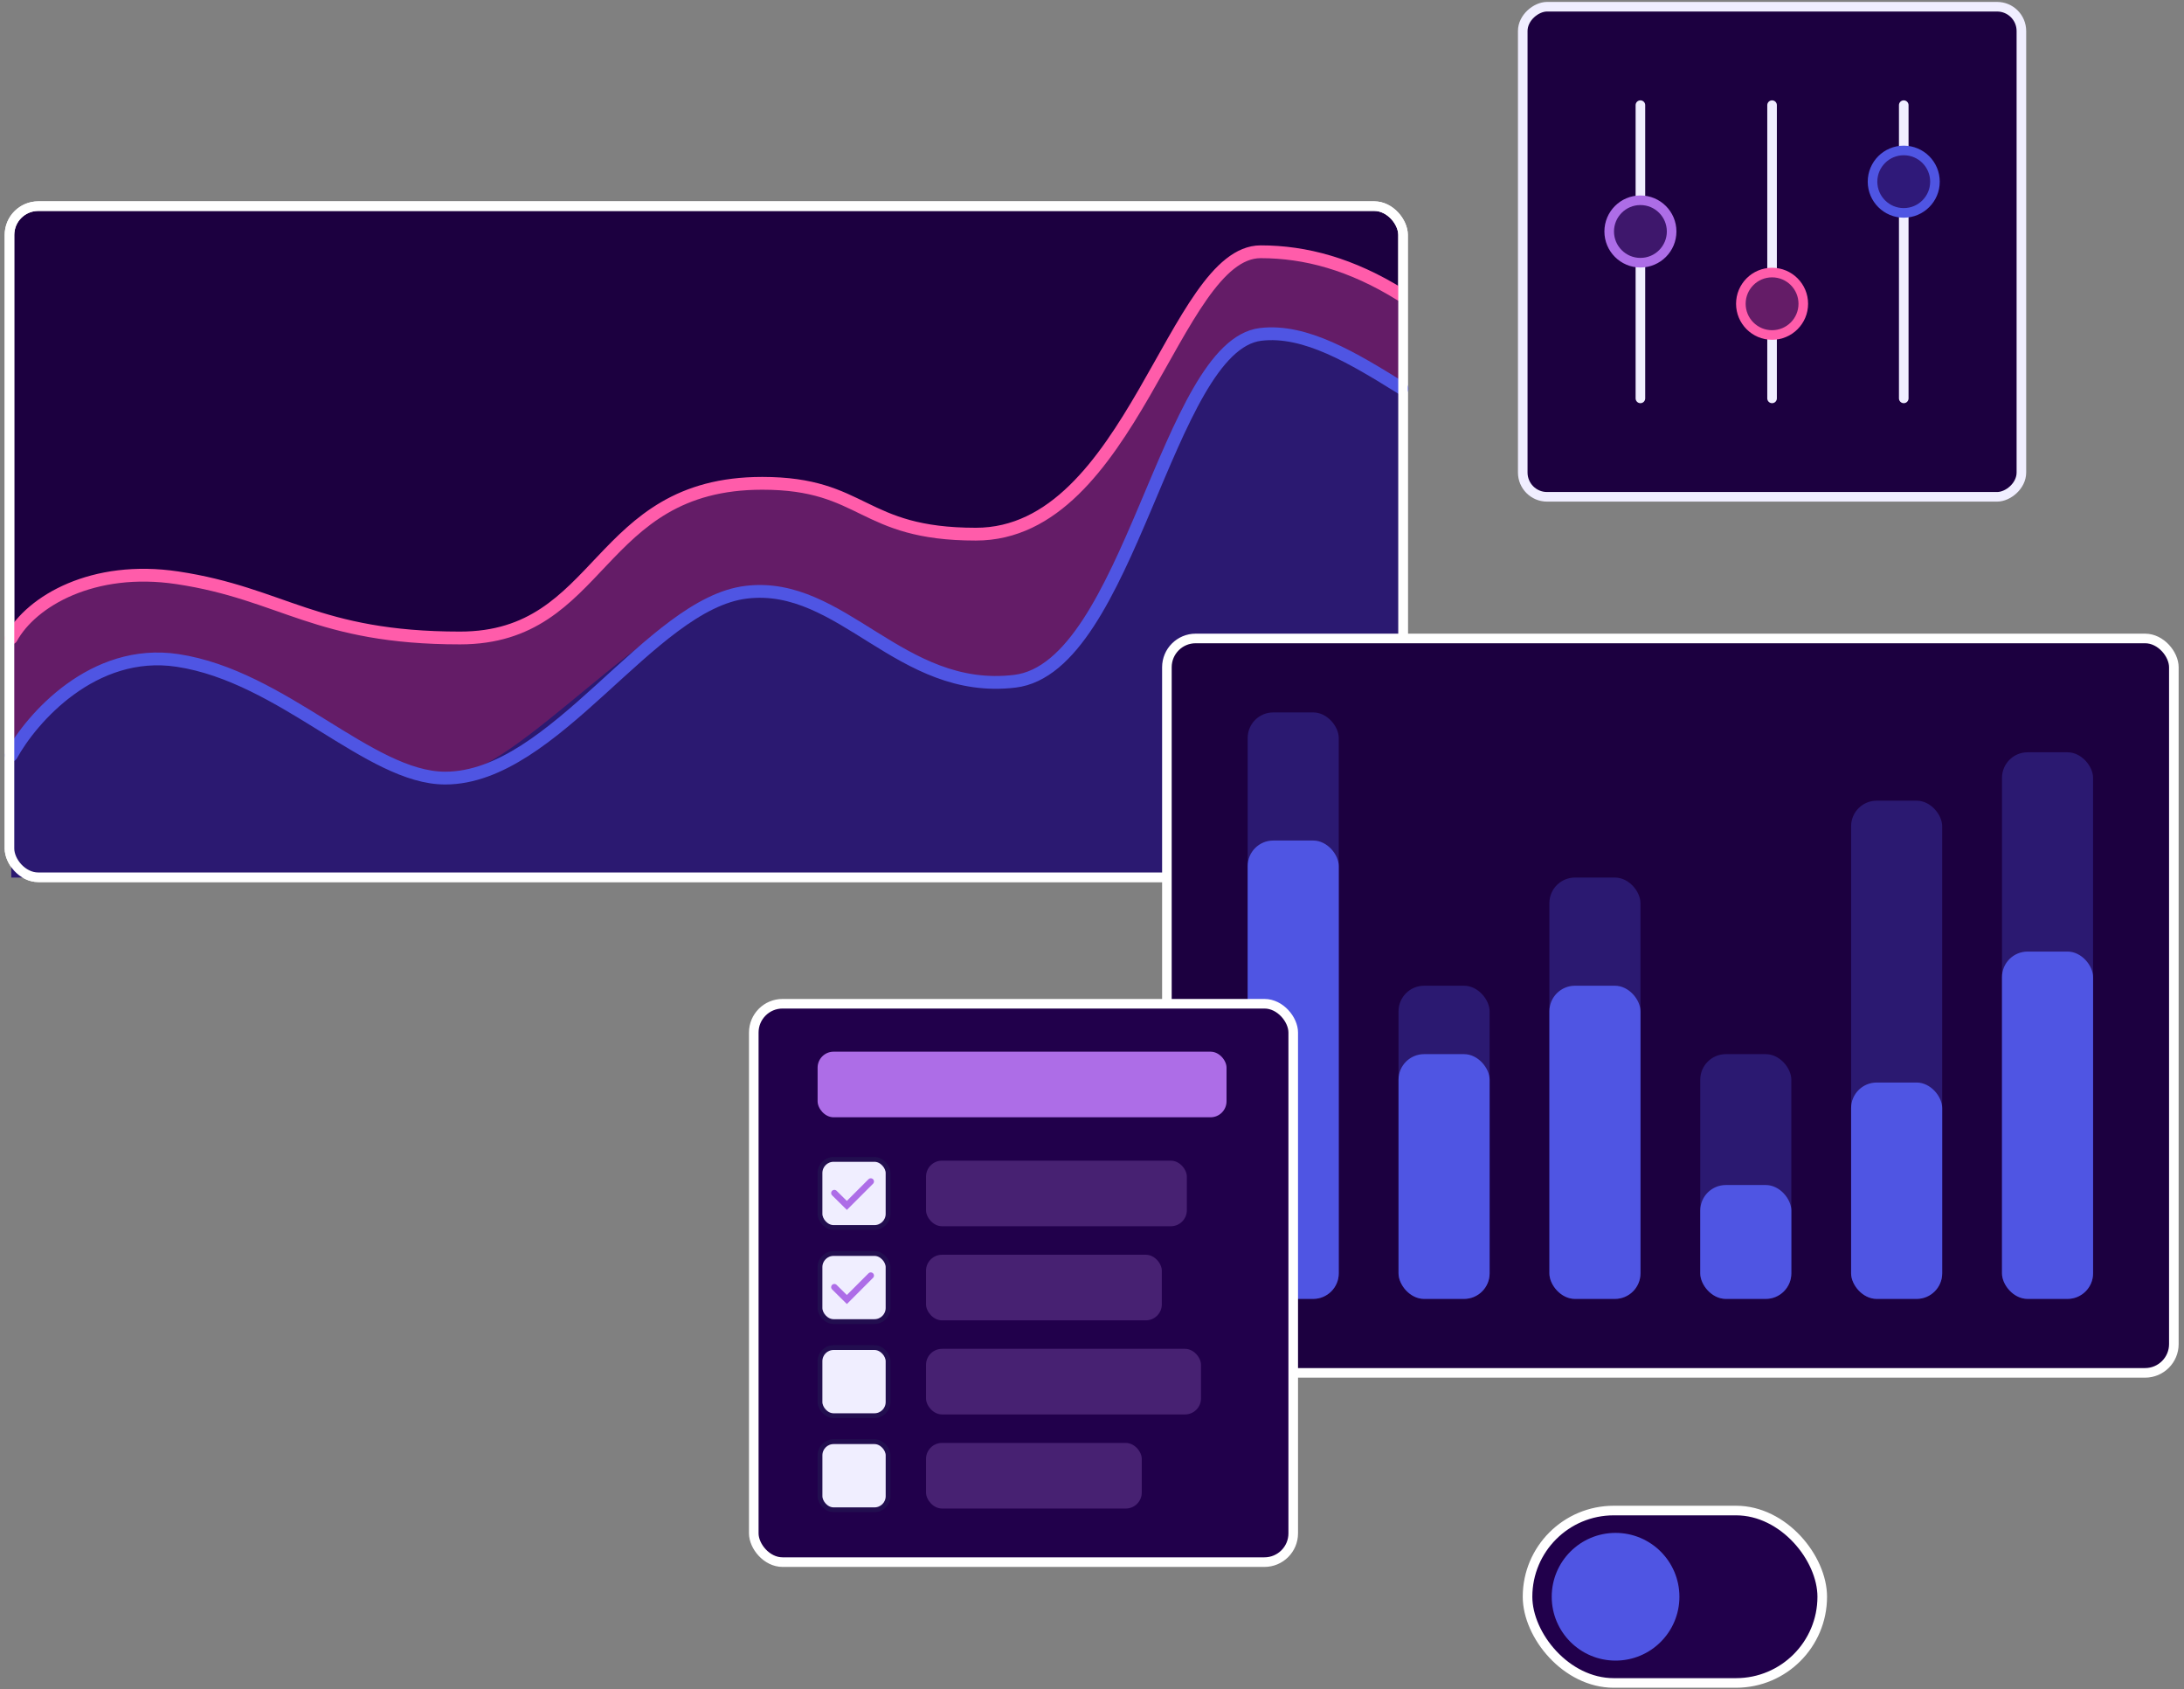 <svg width="344" height="266" viewBox="0 0 344 266" fill="none" xmlns="http://www.w3.org/2000/svg">
<rect x="0" y="0" width="344" height="266" fill="#808080" stroke="none"/>
<rect x="240.602" y="237.877" width="46.418" height="27.15" rx="13.575" fill="#21004B" stroke="white" stroke-width="1.511"/>
<circle cx="254.467" cy="251.453" r="10.056" fill="#4F55E3"/>
<rect x="1.492" y="32.462" width="219.501" height="105.69" rx="4.533" fill="#1C0040" stroke="white" stroke-width="1.511"/>
<path d="M27.954 90.992C14.75 89.004 5.093 94.584 1.843 100.355C1.802 100.429 1.781 100.511 1.781 100.596V137.481C1.781 137.759 2.007 137.984 2.285 137.984H220.122C220.4 137.984 220.625 137.759 220.625 137.481V46.699C220.625 46.524 220.535 46.362 220.386 46.271C212.751 41.574 205.571 39.648 198.567 39.648C184.927 39.648 178.228 84.119 153.705 84.119C135.526 84.119 136.262 76.112 120.065 76.112C93.708 76.112 95.113 100.467 72.46 100.467C49.806 100.467 44.566 93.492 27.954 90.992Z" fill="#641C67"/>
<path d="M27.954 104.003C14.748 102.016 5.09 112.985 1.842 118.825C1.801 118.899 1.781 118.979 1.781 119.064V138.195H220.842V61.465C220.842 61.291 220.752 61.129 220.604 61.037C212.963 56.287 205.521 51.825 198.567 52.659C183.799 54.43 177.492 107.282 159.843 107.282C141.664 107.282 132.644 91.45 117.548 93.26C102.451 95.07 82.005 121.67 70.124 122.533C58.243 123.396 44.566 106.504 27.954 104.003Z" fill="#2B1971"/>
<path d="M1.781 118.935C4.968 113.124 14.665 102.003 27.954 104.003C44.566 106.504 58.212 122.533 70.124 122.533C87.303 122.533 102.451 95.07 117.548 93.26C132.644 91.45 141.793 109.446 159.843 107.282C177.893 105.118 183.799 54.43 198.567 52.659C205.594 51.817 213.117 56.381 220.842 61.185" stroke="#4F55E3" stroke-width="2.015" stroke-linecap="round" stroke-linejoin="round"/>
<path d="M1.781 100.467C4.968 94.656 14.665 88.991 27.954 90.992C44.566 93.493 49.806 100.467 72.46 100.467C95.113 100.467 93.708 76.112 120.065 76.112C136.262 76.112 135.526 84.119 153.705 84.119C178.228 84.119 184.927 39.648 198.567 39.648C205.644 39.648 212.901 41.614 220.625 46.419" stroke="#FF5CAA" stroke-width="2.015" stroke-linecap="round" stroke-linejoin="round"/>
<rect x="1.492" y="32.462" width="219.501" height="105.69" rx="4.533" stroke="white" stroke-width="1.511"/>
<rect x="183.797" y="100.543" width="158.605" height="115.654" rx="4.533" fill="#1C0040" stroke="white" stroke-width="1.511"/>
<rect opacity="0.3" x="196.52" y="112.191" width="14.347" height="92.357" rx="4.029" fill="#4F55E3"/>
<rect x="196.52" y="132.366" width="14.347" height="72.182" rx="4.029" fill="#4F55E3"/>
<rect opacity="0.3" x="220.281" y="155.231" width="14.347" height="49.317" rx="4.029" fill="#4F55E3"/>
<rect x="220.281" y="166.004" width="14.347" height="38.544" rx="4.029" fill="#4F55E3"/>
<rect opacity="0.3" x="244.043" y="138.195" width="14.347" height="66.353" rx="4.029" fill="#4F55E3"/>
<rect x="244.043" y="155.231" width="14.347" height="49.317" rx="4.029" fill="#4F55E3"/>
<rect opacity="0.3" x="267.805" y="166.004" width="14.347" height="38.544" rx="4.029" fill="#4F55E3"/>
<rect x="267.805" y="186.615" width="14.347" height="17.933" rx="4.029" fill="#4F55E3"/>
<rect opacity="0.3" x="291.566" y="126.09" width="14.347" height="78.459" rx="4.029" fill="#4F55E3"/>
<rect x="291.566" y="170.475" width="14.347" height="34.073" rx="4.029" fill="#4F55E3"/>
<rect opacity="0.3" x="315.332" y="118.468" width="14.347" height="86.08" rx="4.029" fill="#4F55E3"/>
<rect x="315.332" y="149.851" width="14.347" height="54.697" rx="4.029" fill="#4F55E3"/>
<rect x="118.727" y="158.068" width="84.968" height="87.933" rx="4.533" fill="#21004B" stroke="white" stroke-width="1.511"/>
<rect x="129.155" y="182.581" width="10.723" height="10.723" rx="2.141" fill="#F0EEFF" stroke="#220E4F" stroke-width="0.755"/>
<path d="M131.418 187.881L133.388 189.828L137.155 186.057" stroke="#AD6DE7" stroke-width="1.007" stroke-linecap="round"/>
<rect x="129.155" y="197.399" width="10.723" height="10.723" rx="2.141" fill="#F0EEFF" stroke="#220E4F" stroke-width="0.755"/>
<path d="M131.418 202.699L133.388 204.646L137.155 200.875" stroke="#AD6DE7" stroke-width="1.007" stroke-linecap="round"/>
<rect x="129.155" y="212.216" width="10.723" height="10.723" rx="2.141" fill="#F0EEFF" stroke="#220E4F" stroke-width="0.755"/>
<rect x="129.159" y="227.034" width="10.723" height="10.723" rx="2.141" fill="#F0EEFF" stroke="#220E4F" stroke-width="0.755"/>
<rect x="145.859" y="182.777" width="41.078" height="10.33" rx="2.518" fill="#472172"/>
<rect x="128.781" y="165.617" width="64.409" height="10.33" rx="2.518" fill="#AD6DE7"/>
<rect x="145.859" y="197.595" width="37.138" height="10.33" rx="2.518" fill="#472172"/>
<rect x="145.859" y="212.413" width="43.309" height="10.33" rx="2.518" fill="#472172"/>
<rect x="145.859" y="227.23" width="33.98" height="10.33" rx="2.518" fill="#472172"/>
<rect x="318.388" y="1.058" width="77.18" height="78.541" rx="3.827" transform="rotate(90 318.388 1.058)" fill="#1C0040" stroke="#F0EEFF" stroke-width="1.511"/>
<path d="M299.859 16.559L299.859 62.736" stroke="#F0EEFF" stroke-width="1.511" stroke-linecap="round"/>
<path d="M279.117 16.559L279.117 62.736" stroke="#F0EEFF" stroke-width="1.511" stroke-linecap="round"/>
<path d="M258.379 16.559L258.379 62.736" stroke="#F0EEFF" stroke-width="1.511" stroke-linecap="round"/>
<circle cx="299.857" cy="28.609" r="4.917" transform="rotate(90 299.857 28.609)" fill="#2F1979" stroke="#4F55E3" stroke-width="1.511"/>
<circle cx="279.118" cy="47.838" r="4.917" transform="rotate(90 279.118 47.838)" fill="#641C67" stroke="#FF5CAA" stroke-width="1.511"/>
<circle cx="258.38" cy="36.453" r="4.917" transform="rotate(90 258.38 36.453)" fill="#3E176C" stroke="#AD6DE7" stroke-width="1.511"/>
</svg>
